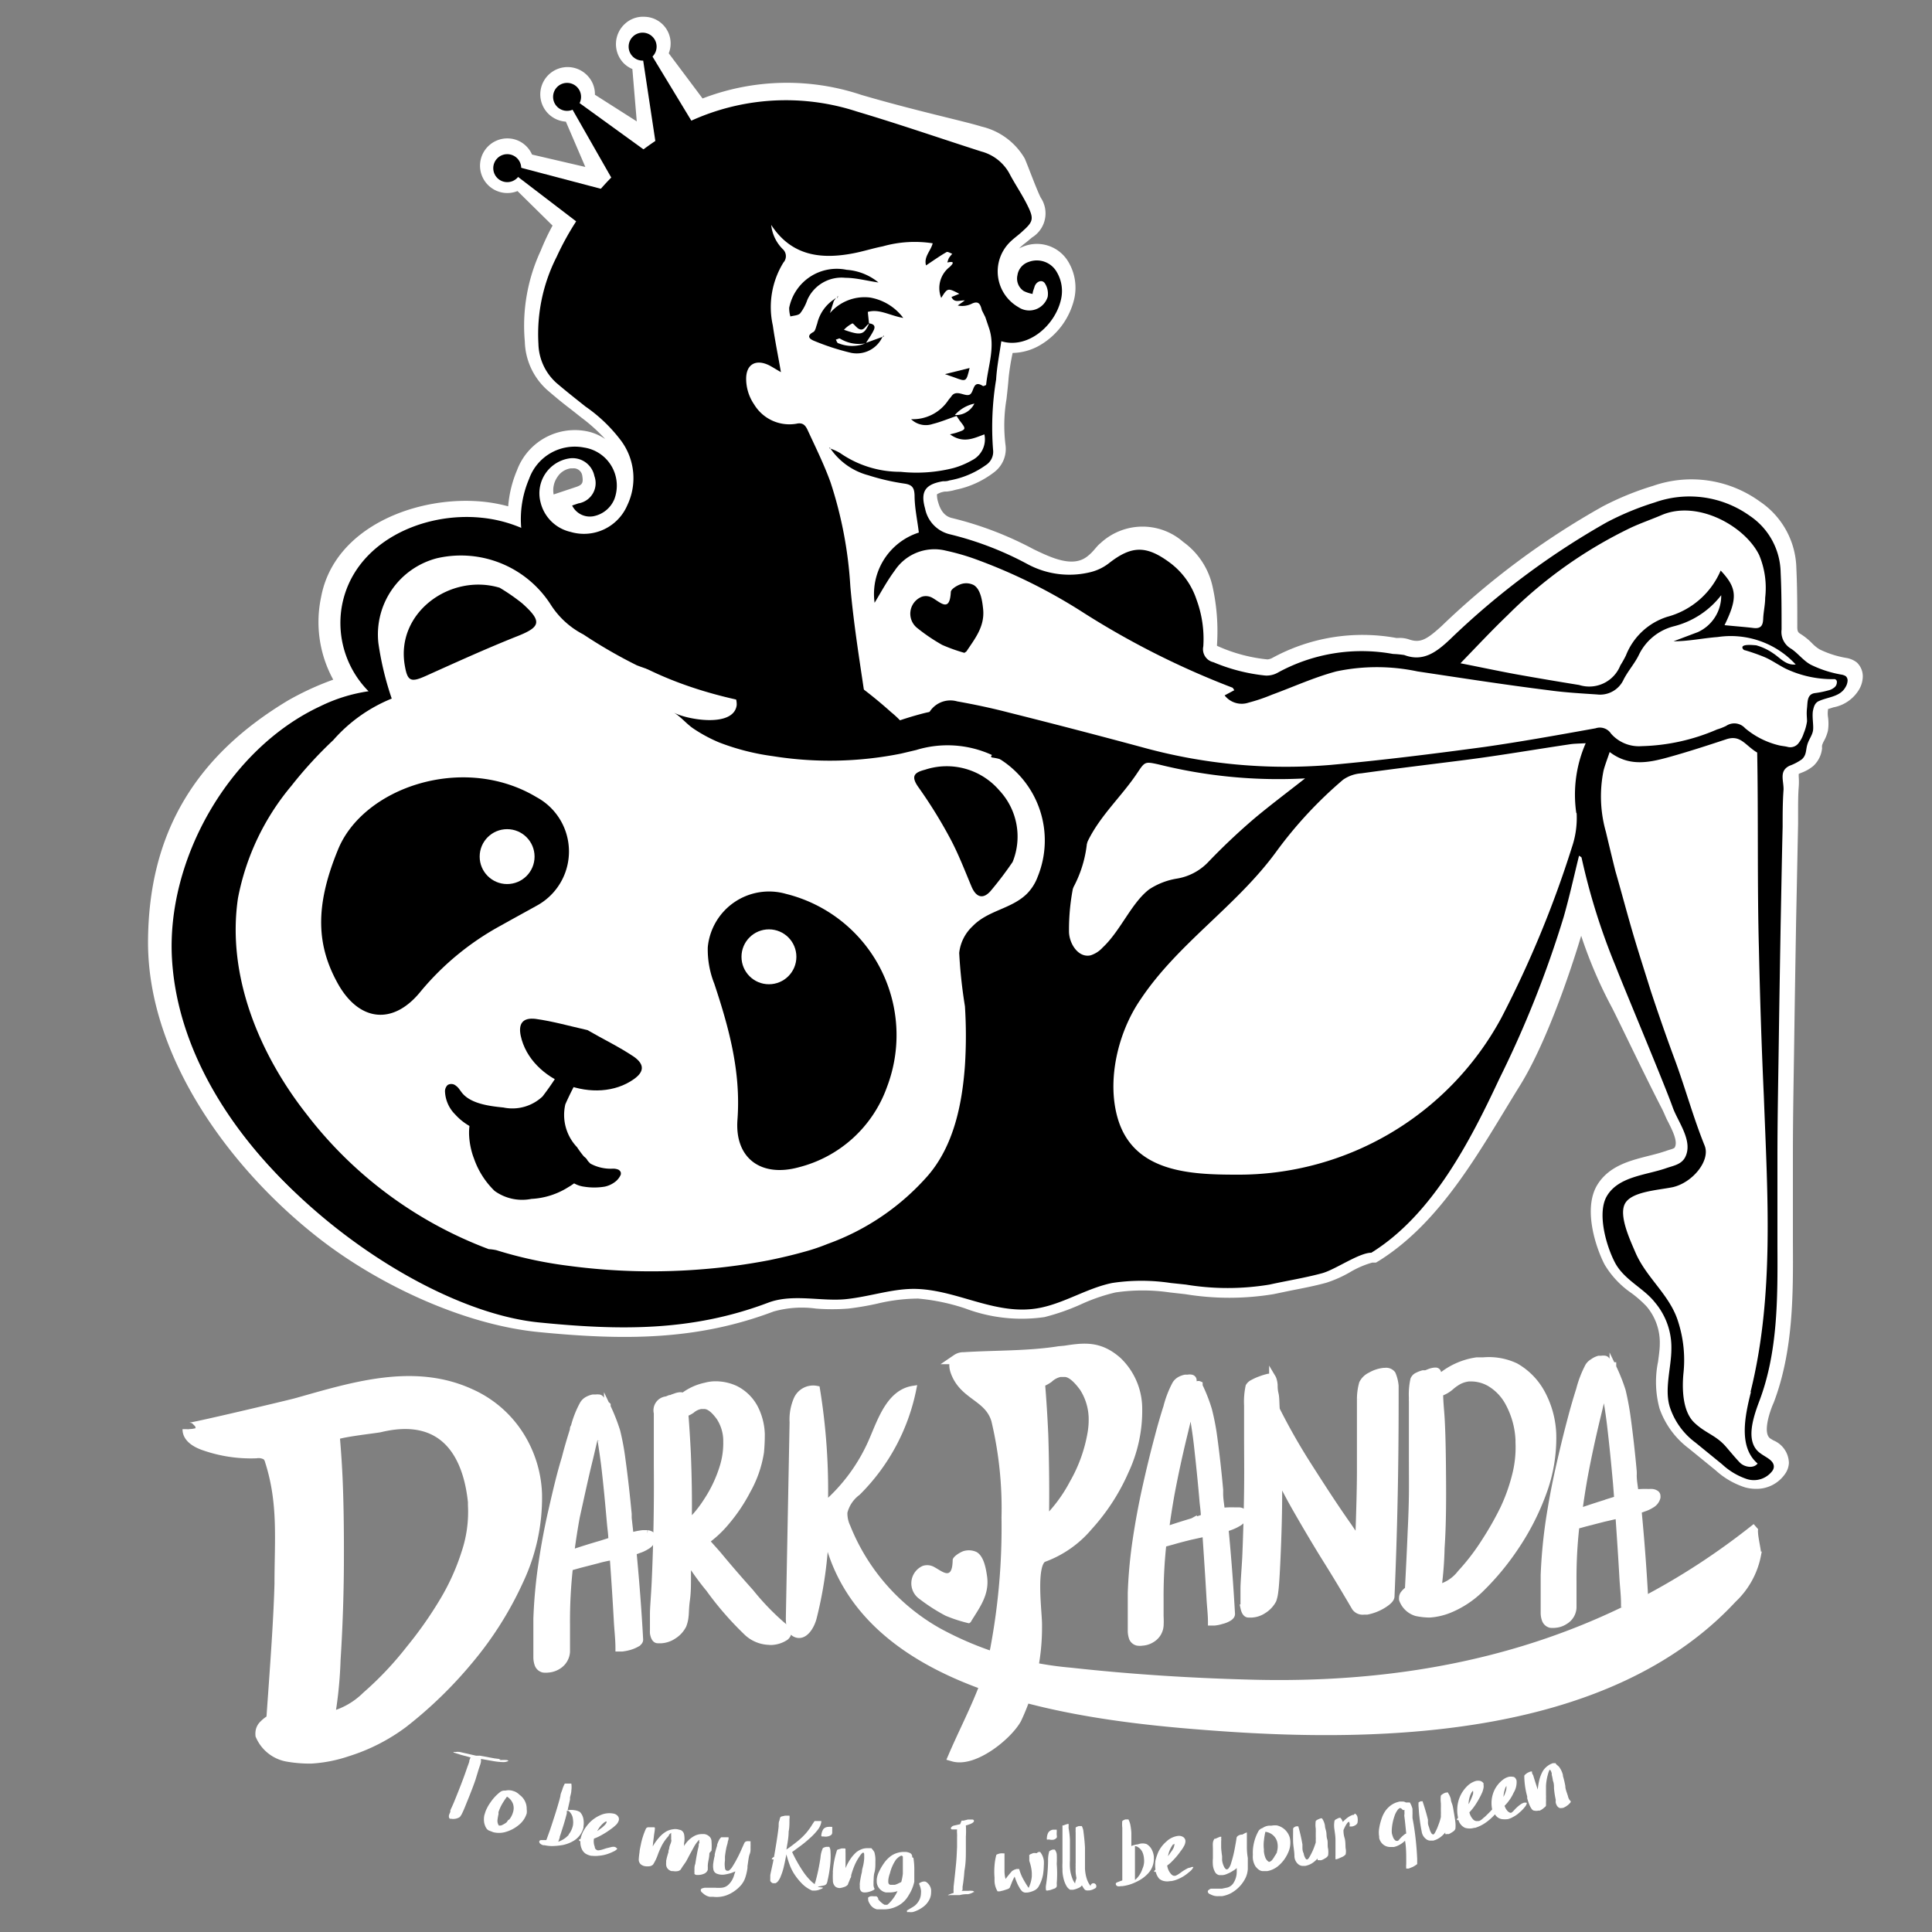 <svg xmlns="http://www.w3.org/2000/svg" viewBox="0 0 145 145"><rect x="0" y="0" width="145" height="145" fill="#808080" stroke="none"/><defs><style>.cls-1{fill:none;}.cls-2,.cls-3,.cls-4,.cls-5{fill:#fff;}.cls-3,.cls-4,.cls-5{stroke:#fff;stroke-miterlimit:10;}.cls-3{stroke-width:0.5px;}.cls-5{stroke-width:0.75px;}</style></defs><g id="圖層_2" data-name="圖層 2"><g id="圖層_3" data-name="圖層 3"><rect class="cls-1" width="145" height="145"/><path class="cls-2" d="M139.36,49.72a1.74,1.74,0,0,0-.79-.34,7.36,7.36,0,0,1-2-.64,2.86,2.86,0,0,1-.57-.46,4.69,4.69,0,0,0-.88-.71c-.14-.09-.24-.15-.23-.57,0-1.37,0-2.84-.07-4.36a6.2,6.2,0,0,0-2.74-5,8.75,8.75,0,0,0-8-1.18A21.77,21.77,0,0,0,120.3,38a59,59,0,0,0-12.12,9c-1.1,1-1.58,1.27-2.4,1a2.17,2.17,0,0,0-.82-.12h-.17a14.12,14.12,0,0,0-9.32,1.51,1,1,0,0,1-.34.1,12,12,0,0,1-3.61-.94l-.18-.08a.49.49,0,0,1,0-.11A15.53,15.53,0,0,0,91,44a5.61,5.61,0,0,0-2.2-3.33,4.63,4.63,0,0,0-6.21.1c-.33.26-.5.62-1,1-1.07.83-2.61.13-4-.54a26,26,0,0,0-6.06-2.33c-.39-.08-.86-.29-1.12-1.21a1.91,1.91,0,0,1-.09-.59,1.47,1.47,0,0,1,.63-.21h.12a3.69,3.69,0,0,0,.46-.08l.23-.06a7,7,0,0,0,2.84-1.3,2.19,2.19,0,0,0,.86-2.09,11.89,11.89,0,0,1,.08-3.41c.06-.54.12-1.07.16-1.6A17.26,17.26,0,0,1,76,26.49a4.23,4.23,0,0,0,2.1-.61,5.49,5.49,0,0,0,2.53-3.48,3.79,3.79,0,0,0-.42-2.7,2.74,2.74,0,0,0-3.35-1.22,2.7,2.7,0,0,0-.38.17,4.36,4.36,0,0,1,.51-.44l.47-.39a2.12,2.12,0,0,0,.64-3c-.34-.7-.88-2.19-1.19-2.92a5.09,5.09,0,0,0-3.24-2.4c-1.35-.42-4.85-1.16-9-2.37a17.63,17.63,0,0,0-11.94.26L50.19,4a2,2,0,0,0-1.8-2.74,2,2,0,0,0-1.48.52,2.06,2.06,0,0,0-.16,2.9,2,2,0,0,0,.71.5l.33,3.93-3.14-2a2,2,0,0,0-.52-1.39,2.05,2.05,0,1,0-1.66,3.41l1.46,3.4-4-.93a2,2,0,0,0-.34-.53,2,2,0,0,0-1.41-.68,2.05,2.05,0,1,0,.66,3.95l2.63,2.59a18.12,18.12,0,0,0-.89,1.89,13.35,13.35,0,0,0-1.19,6.83,5.05,5.05,0,0,0,1.68,3.62c.58.5,1.18,1,1.78,1.45l.77.61a12.91,12.91,0,0,1,1.8,1.62A3.73,3.73,0,0,0,44,32.36a4.63,4.63,0,0,0-5.2,2.94A8.68,8.68,0,0,0,38.14,38a11.81,11.81,0,0,0-1.81-.34c-4.92-.52-11.24,1.83-12.23,7.15a9,9,0,0,0,.91,6.2,21.39,21.39,0,0,0-3.39,1.56c-6.9,4.14-10.49,9.91-10.51,18.16,0,8.64,6.22,17.12,13,22.34,4.39,3.38,10.68,6.34,16.28,6.9,6.46.64,11.93.63,17.67-1.54a7.82,7.82,0,0,1,3.17-.22,15.41,15.41,0,0,0,2.45,0,21.63,21.63,0,0,0,2.16-.37,13.47,13.47,0,0,1,3.06-.38,15.43,15.43,0,0,1,3.54.74,12,12,0,0,0,5.95.65,16.55,16.55,0,0,0,2.83-1A13.68,13.68,0,0,1,83.72,97a14,14,0,0,1,4.08,0l1.16.13a20.39,20.39,0,0,0,6.61,0l1.35-.28c.87-.17,1.76-.34,2.63-.58a9.14,9.14,0,0,0,1.77-.79,6.94,6.94,0,0,1,1.67-.72h.28l.25-.15c4.77-3,7.65-8.46,10.55-13.13,2.49-4,4.6-11.25,4.6-11.25A33.85,33.85,0,0,0,121,75.66c.6,1.18,2.51,5.19,3.72,7.53.17.32.3.69.47,1,.35.69.74,1.48.51,1.91,0,.08-.28.16-.52.23l-.33.11c-.36.12-.76.22-1.16.32-1.37.35-2.92.74-3.8,2.15-1.1,1.78-.13,4.71.54,6a6.82,6.82,0,0,0,2,2.13,8.42,8.42,0,0,1,1.14,1,4.19,4.19,0,0,1,1,2.84c0,.4-.07.85-.13,1.32a7.6,7.6,0,0,0,.11,3.51,6.4,6.4,0,0,0,2.2,3l2,1.63a6,6,0,0,0,2.22,1.29,3.07,3.07,0,0,0,.79.11,2.6,2.6,0,0,0,2.24-1.16,1.54,1.54,0,0,0,.26-.78,1.88,1.88,0,0,0-1.17-1.7l-.23-.14c-.6-.42,0-2.13.26-2.69,1.49-3.91,1.46-8.23,1.44-12q0-3.32,0-6.63c0-2.87.06-5.73.1-8.6s.09-5.89.14-8.84l.15-7.38,0-.91c0-.63,0-1.26.05-1.89a5.07,5.07,0,0,0,0-.68,2.28,2.28,0,0,1,0-.26l.19-.08a3,3,0,0,0,.91-.52,2.09,2.09,0,0,0,.65-1.32,1,1,0,0,1,0-.22,1.69,1.69,0,0,1,.13-.31,3.1,3.1,0,0,0,.31-.79,3.54,3.54,0,0,0,0-1.06,1.9,1.9,0,0,1,0-.47.37.37,0,0,0,0-.09l.4-.13a2.85,2.85,0,0,0,1.95-1.36,2,2,0,0,0,.25-.75A1.44,1.44,0,0,0,139.36,49.72ZM43.14,36.58l-1.59.53a1.75,1.75,0,0,1,.29-1.32,1.43,1.43,0,0,1,1-.64H43a.65.65,0,0,1,.7.55C43.79,36.27,43.71,36.4,43.14,36.58Z"/><path d="M67.62,56.56l1.14-.27a8,8,0,0,1,6.18.62,7.21,7.21,0,0,1,2.94,8.89,3.57,3.57,0,0,1-.83,1.3c-1.17,1.13-2.91,1.22-4.06,2.42a3.21,3.21,0,0,0-1,2,37,37,0,0,0,.43,4,34.77,34.77,0,0,1,0,4.45c-.21,2.91-.84,6-2.76,8.24a18.2,18.2,0,0,1-7.55,5.15,15,15,0,0,1-1.79.6c-.85.24-1.72.44-2.59.62a45.41,45.41,0,0,1-4.9.67A46.88,46.88,0,0,1,42.66,95a31.13,31.13,0,0,1-5.4-1.17,3.87,3.87,0,0,0-3.41.91c-.79.77-.48,1.53.49,1.84a42.17,42.17,0,0,0,11.87,1.71,54.36,54.36,0,0,0,11.94-1,31.45,31.45,0,0,0,10.58-4,17.8,17.8,0,0,0,7.15-7.66,23.21,23.21,0,0,0,1.45-9.81,35.38,35.38,0,0,0-.44-4.36,1.52,1.52,0,0,1,.16-1.13,10.78,10.78,0,0,1,1-.74A8.2,8.2,0,0,0,79,68.7a9,9,0,0,0,2.46-8.08,9.63,9.63,0,0,0-6.16-6.87,11,11,0,0,0-5.89-.24,24.68,24.68,0,0,0-2.67.84,2.42,2.42,0,0,1,1.07,0,7.34,7.34,0,0,0-.93-.9,33.47,33.47,0,0,0-9.5-6,31.53,31.53,0,0,0-11.77-2.36l-1.38,0a.54.54,0,0,1,.28.08c-.35-.28,0,.14-.14-.08-.36-.58-.57-1.27-1-1.87a9.6,9.6,0,0,0-3.45-3.22,10.15,10.15,0,0,0-3.75-1.14c-4.43-.47-9.63,1.83-10.51,6.62a7.28,7.28,0,0,0,2,6.4A12.16,12.16,0,0,0,24.05,53C17.21,56.18,12.46,64.49,12.91,72s5.31,14.33,11,19a33.93,33.93,0,0,0,5.91,3.86,33.06,33.06,0,0,0,4.49,1.84,3.84,3.84,0,0,0,3.41-.92c.8-.77.48-1.51-.49-1.83A30.89,30.89,0,0,1,23,83.61c-3.53-4.49-6-10.39-5.14-16.2a18.5,18.5,0,0,1,4-8.42,31,31,0,0,1,3.15-3.44,11.66,11.66,0,0,1,4.39-3.12,22.91,22.91,0,0,1-1-4.15,5.91,5.91,0,0,1,4.38-6.38,8,8,0,0,1,8.56,3.49,6.36,6.36,0,0,0,2.45,2.23,37,37,0,0,0,4,2.31c2.24.87,2.78.43,5.13,1a5,5,0,0,1,1.6.57,1.58,1.58,0,0,1,.77,1.43c-.24,1.72-3.8,1.07-4.74.54.55.31,1,.9,1.55,1.25a11.15,11.15,0,0,0,1.87,1A17.68,17.68,0,0,0,58,56.75,27.1,27.1,0,0,0,67.62,56.56Z"/><path d="M25.35,63.81c-1.75,4.27-1.57,7.17,0,10s4.13,3.2,6.23.59a20.58,20.58,0,0,1,6-4.93c.89-.5,1.81-1,2.69-1.49a4.63,4.63,0,0,0,0-8.15C34.76,56.52,27.21,59.12,25.35,63.81Z"/><path d="M66.57,81.58A10.92,10.92,0,0,0,59,67.09a4.62,4.62,0,0,0-5.88,4,6.94,6.94,0,0,0,.49,2.74c1.1,3.31,2,6.6,1.74,10.18-.23,2.92,1.77,4.38,4.62,3.59A9.51,9.51,0,0,0,66.57,81.58Z"/><path d="M44.09,77.31c-1.3-.29-2.58-.66-3.89-.84-1-.12-1.3.39-1.12,1.26.73,3.44,5.64,5.31,8.51,3.25.74-.53.81-1.08,0-1.66C46.48,78.57,45.28,78,44.09,77.31Z"/><circle class="cls-2" cx="38.06" cy="64.29" r="2.06"/><circle class="cls-2" cx="57.71" cy="71.81" r="2.06"/><path d="M76,64.69a5.07,5.07,0,0,0-1-5.37,5.2,5.2,0,0,0-5.58-1.55c-.77.2-1.08.46-.52,1.27a35.6,35.6,0,0,1,2.37,3.81c.64,1.18,1.12,2.44,1.64,3.68.33.79.84,1,1.42.36A26.37,26.37,0,0,0,76,64.69Z"/><path d="M37.5,44.11C33.79,43,29.65,46,30.39,50c.2,1.14.46,1.23,1.59.72,2.22-1,4.42-2,6.69-2.91,1.92-.74,2.07-1.14.52-2.53A15,15,0,0,0,37.5,44.11Z"/><path d="M42.86,78.86a20.93,20.93,0,0,1-2.14,3.43,3.3,3.3,0,0,1-2.94.83c-1-.1-2.46-.27-3.12-1.12l-.23-.31a1,1,0,0,0-.21-.2.53.53,0,0,0-.62-.06.65.65,0,0,0-.2.53,2.59,2.59,0,0,0,.76,1.68,4.36,4.36,0,0,0,4.51,1.25,9.57,9.57,0,0,0,1.9-.69c.17-.07.66-.23.76-.39,0,0,1.31-2.31,2.6-4.61A7,7,0,0,1,42.86,78.86Z"/><path d="M46.4,87.78a1.05,1.05,0,0,0-.4-.07,3.19,3.19,0,0,1-1.69-.38,7.61,7.61,0,0,1-1-1.23,3.51,3.51,0,0,1-.88-3.22,22.09,22.09,0,0,1,2-3.59A7.39,7.39,0,0,1,43.29,79c-1.28,2.08-2.48,4-2.48,4-.31.5.14,2.1.27,2.61.32,1.34,1.21,3.24,2.74,3.45a4.81,4.81,0,0,0,1.56,0,1.92,1.92,0,0,0,.73-.32,1.36,1.36,0,0,0,.48-.58.47.47,0,0,0,0-.17A.37.37,0,0,0,46.4,87.78Z"/><path d="M43.74,86.78c.47.17.53.75.2,1.2a4.46,4.46,0,0,1-1.29,1.12,5.73,5.73,0,0,1-2.77.88,3.53,3.53,0,0,1-2.76-.6,6.22,6.22,0,0,1-1.55-2.44c-.43-1.08-.75-3.39.66-3.83s.54,1.53.63,2.24c.16,1.13.42,2.2,1.5,2.67a3.45,3.45,0,0,0,3.47-.49C42.34,87.17,43.07,86.54,43.74,86.78Z"/><path d="M89,96.41a19.18,19.18,0,0,0,6.28,0c1.31-.29,2.65-.5,3.94-.85,1-.27,2.77-1.54,3.7-1.54,4.57-2.83,7.41-8.36,9.61-13.06a79.23,79.23,0,0,0,4.83-12.15c.43-1.51.77-3.05,1.15-4.59.09.07.18.1.19.15a48.54,48.54,0,0,0,2.57,8.18c.46,1.22,3.68,8.88,4.27,10.56.39,1.09,1.56,2.54.93,3.75-.29.54-.86.62-1.41.81-1.51.53-3.55.61-4.44,2.06-.77,1.24-.11,3.68.57,5s2.17,1.94,3,3a5.22,5.22,0,0,1,1.25,3.51c0,1.41-.57,3.1-.08,4.47a5.41,5.41,0,0,0,1.89,2.56l2,1.63a5.1,5.1,0,0,0,1.84,1.1,1.73,1.73,0,0,0,1.93-.61.58.58,0,0,0,.11-.31c0-.48-.58-.69-1-1-1.15-.8-.6-2.56-.11-3.87,1.41-3.68,1.4-7.73,1.38-11.67q0-3.33,0-6.66c0-2.86.06-5.73.1-8.6s.09-5.89.14-8.84c.05-2.46.09-4.92.15-7.38,0-.94,0-1.88.07-2.82,0-.71-.34-1.38.45-1.77a3.83,3.83,0,0,0,.92-.48c.35-.32.29-.65.4-1.06s.35-.68.43-1.05-.07-1,0-1.51c.07-.34.15-.64.49-.77l.12-.05c.7-.26,1.48-.31,1.85-1a1,1,0,0,0,.14-.41.44.44,0,0,0-.13-.39.87.87,0,0,0-.33-.12,8.45,8.45,0,0,1-2.25-.72c-.56-.27-1-.88-1.52-1.22a1.45,1.45,0,0,1-.72-1.44c0-1.43,0-2.86-.07-4.29a5.23,5.23,0,0,0-2.32-4.25,7.78,7.78,0,0,0-7.13-1,21.24,21.24,0,0,0-3.62,1.5A58.16,58.16,0,0,0,108.81,48c-1,.94-2,1.7-3.42,1.16a7.66,7.66,0,0,0-.85-.08,13.08,13.08,0,0,0-8.67,1.42,1.71,1.71,0,0,1-.91.2,13.55,13.55,0,0,1-3.89-1,1,1,0,0,1-.76-1.19A8.52,8.52,0,0,0,89.8,45a5.67,5.67,0,0,0-2-2.77c-1.74-1.29-2.84-1.3-4.52,0a3.7,3.7,0,0,1-1.52.73,6.61,6.61,0,0,1-4.64-.62,24.41,24.41,0,0,0-5.83-2.24,2.47,2.47,0,0,1-1.86-1.93c-.36-1.27,0-1.82,1.33-2.05.16,0,.33,0,.48-.06A6.7,6.7,0,0,0,74,34.9a1.19,1.19,0,0,0,.53-1.16,22,22,0,0,1,.23-5.25c.06-1,.25-1.91.39-2.88,2,.61,4.07-1.2,4.49-3.18a2.79,2.79,0,0,0-.32-2,1.72,1.72,0,0,0-2.12-.77,1.24,1.24,0,0,0-.84,1,1.12,1.12,0,0,0,.47,1.18,2.4,2.4,0,0,0,.67.22c0-.17.09-.35.14-.53.12-.41.58-.59.79-.25a1.43,1.43,0,0,1,.2,1,1.45,1.45,0,0,1-2.2.77,3.09,3.09,0,0,1-.67-4.84c.31-.32.69-.57,1-.87.76-.68.84-.91.41-1.81s-1-1.71-1.44-2.56a3.4,3.4,0,0,0-2.08-1.6c-3.12-1-6.21-2.07-9.34-3a17.17,17.17,0,0,0-14.41,1.75,21.05,21.05,0,0,0-8.12,9.15,12.79,12.79,0,0,0-1.37,6.53,4.07,4.07,0,0,0,1.34,2.93c.71.61,1.45,1.19,2.19,1.78a11.51,11.51,0,0,1,2.72,2.63,4.72,4.72,0,0,1,.42,4.78,3.54,3.54,0,0,1-4.26,2,3,3,0,0,1-2.25-2.22,2.65,2.65,0,0,1,2.12-3.29,1.67,1.67,0,0,1,1.92,1.32,1.54,1.54,0,0,1-1.2,2.05l-.47.16a1.48,1.48,0,0,0,1.62.8,2.14,2.14,0,0,0,1.55-1.28,2.89,2.89,0,0,0-2.27-3.87,3.64,3.64,0,0,0-4.13,2.35,7.69,7.69,0,0,0,.6,7.18,13.65,13.65,0,0,0,2,2.6c4,4.07,9,6.08,14.4,7.08,1.92.35,3.87.52,5.82.68a1,1,0,0,1,1.49.25,7.65,7.65,0,0,0,1.45,1.67c-.18-.84-.34-1.68-.47-2.52-.43-2.95-.92-5.9-1.18-8.86a30.75,30.75,0,0,0-1.48-7.8c-.48-1.34-1.12-2.63-1.72-3.93-.14-.3-.32-.61-.84-.49a3.09,3.09,0,0,1-3.17-1.43A3.43,3.43,0,0,1,56,28.43c0-1.12.76-1.5,1.75-1,.26.14.51.3.86.5-.22-1.27-.45-2.39-.61-3.51a6.36,6.36,0,0,1,.8-4.72.71.71,0,0,0-.05-1,3,3,0,0,1-.87-1.82c1.52,2.33,3.74,2.61,6.22,2.12.72-.14,1.43-.37,2.15-.51A8.82,8.82,0,0,1,70,18.26c-.15.59-.68,1-.5,1.66.53-.35,1-.69,1.54-1,.09-.05.29.08.43.13a2.42,2.42,0,0,0-.25.31,2,2,0,0,0-.12.34c.48-.1.53,0,.17.34a2,2,0,0,0-.63,2.32c.48-.76.48-.76,1.36-.31l-.59.24c.22.48.62.23,1,.26l-.53.38a1.64,1.64,0,0,0,1-.11c.56-.29.7,0,.81.46l0,0,.26.52,0,0,.26.77v0c.52,1.46-.06,2.88-.2,4.32,0,0-.2.11-.24.08-.79-.51-.64.48-1,.65s-1-.43-1.37.13c-.07.1-.16.19-.23.29a3.19,3.19,0,0,1-2.79,1.42,1.59,1.59,0,0,0,1.62.36c.61-.15,1.19-.4,1.79-.6.09.12.17.26.26.38.47.6.47.63-.23.86-.13.05-.26.07-.52.14,1,.71,1.78.29,2.58,0a1.76,1.76,0,0,1-.94,1.95,6.15,6.15,0,0,1-1.35.57,11.28,11.28,0,0,1-4,.29A7.9,7.9,0,0,1,63.05,34a4,4,0,0,0-.72-.33,5,5,0,0,0,2.84,2,16.77,16.77,0,0,0,2.74.63c.57.09.71.33.73.88,0,.92.21,1.85.32,2.79a4.84,4.84,0,0,0-3.32,5.27c.44-.72.92-1.62,1.52-2.43A3.57,3.57,0,0,1,71,41.33a17.62,17.62,0,0,1,2,.56A40.7,40.7,0,0,1,81.34,46,62.26,62.26,0,0,0,92.47,51.6c.06,0,.09.1.17.2l-.73.39a1.62,1.62,0,0,0,1.81.54,13.19,13.19,0,0,0,1.74-.59c1.61-.59,3.18-1.31,4.83-1.75a14.7,14.7,0,0,1,6.09,0c3.27.49,6.54,1,9.82,1.41,1.21.17,2.44.24,3.66.32a1.94,1.94,0,0,0,2-1.13c.34-.66.85-1.22,1.16-1.88a4,4,0,0,1,2.58-2.1,6.49,6.49,0,0,0,3.58-2.34,3,3,0,0,1-1.75,2.77l-1.83.69c1.15,0,2.23-.24,3.32-.32a6.63,6.63,0,0,1,5.85,2.06c-.73.08-1.16-.49-1.68-.83a4.24,4.24,0,0,0-1.29-.61c-.13,0-1.23-.15-1,.26a.26.26,0,0,0,.19.12,14.65,14.65,0,0,1,1.45.51c.55.24,1,.57,1.57.86a8.14,8.14,0,0,0,3.62.79.2.2,0,0,1,.23.21.5.5,0,0,1-.21.43,1.09,1.09,0,0,1-.45.21,6.81,6.81,0,0,1-1,.2c-.59.09-.53.67-.58,1.12s0,.68,0,1a3.66,3.66,0,0,1-.25.9,2.34,2.34,0,0,1-.43.79.78.78,0,0,1-.76.23c-.23-.06-.47-.07-.7-.13a6.18,6.18,0,0,1-2.51-1.28,1.09,1.09,0,0,0-1.42-.17,4.48,4.48,0,0,1-.69.27A15.11,15.11,0,0,1,123.21,56a2.78,2.78,0,0,1-2.3-.94,1,1,0,0,0-1.16-.4c-2.78.5-5.55,1-8.34,1.4-3.85.52-7.7,1-11.56,1.35a40.44,40.44,0,0,1-14.1-1.32q-5-1.35-10.07-2.62c-1.27-.33-2.55-.6-3.84-.83a1.85,1.85,0,0,0-2.36,1.7,3.94,3.94,0,0,0,0,1.49l.36,0H70c.06-.38.13-.75.2-1.12a1.15,1.15,0,0,1,1.24-1,13,13,0,0,1,4.54,1,19.53,19.53,0,0,0-1.61,2.07l.07.07a5.28,5.28,0,0,1,2.88,1.37C79.17,60,79.1,63,78.55,65.34A12.63,12.63,0,0,1,75,71.91L75,72a24.74,24.74,0,0,1-.59,9.57c-.75,2.86-1.58,5.84-3.62,8-3.81,4-10.3,4-15,6.3-9.19,4.48-20.45.75-29.07-5.12-2.42-1.65-4.85-3.14-6.22-5.78-2-3.89-3.45-8.85-5.85-12.3-.22,2.13-1.07-2.09-1.11.06C13.17,85,29.92,98.2,40.44,99.25c6,.6,11.45.7,17.21-1.48,1.85-.7,4-.07,5.87-.27s3.59-.84,5.37-.76c3.15.14,6,2.08,9.24,1.4,1.85-.39,3.49-1.47,5.34-1.85a14.68,14.68,0,0,1,4.39,0ZM71.66,31.15a2.74,2.74,0,0,1,1.47-.86A1.55,1.55,0,0,1,71.66,31.15Zm60.82,13.71c0,.53-.13,1.06-.15,1.59s-.2.75-.75.68-1.37-.13-2.15-.21c1-2.05.94-2.79-.29-4.1a6.06,6.06,0,0,1-4,3.47,4.93,4.93,0,0,0-3.11,2.9,7.94,7.94,0,0,1-.42.75,2.51,2.51,0,0,1-3.09,1.47c-1.61-.26-3.21-.53-4.82-.82-1.35-.25-2.7-.54-4.09-.81,1.22-1.26,2.36-2.48,3.56-3.63a33.66,33.66,0,0,1,9.26-6.56c.74-.34,1.52-.61,2.27-.93,2.69-1.16,6.26.81,7.33,3A6.38,6.38,0,0,1,132.48,44.86ZM88.33,65.94a5.34,5.34,0,0,0-2.07.8c-1.33,1-2.16,3.12-3.5,4.37a2.08,2.08,0,0,1-.91.59c-.93.21-1.64-.91-1.62-1.85a16.31,16.31,0,0,1,1.43-6.76c.94-1.91,2.53-3.33,3.69-5.07.58-.87.58-.87,1.6-.65a37.19,37.19,0,0,0,11,1.05c-1.39,1.09-2.6,2-3.74,2.95a47.39,47.39,0,0,0-3.57,3.37A4.18,4.18,0,0,1,88.33,65.94Zm30-4.9a6.78,6.78,0,0,1-.35,2.53,79.85,79.85,0,0,1-5.29,12.8A22.41,22.41,0,0,1,92.79,88.16c-3.49,0-7.67-.19-8.88-4.15-.88-2.9,0-6.55,1.69-9,2.8-4.21,7.21-7,10.2-11.11a31.38,31.38,0,0,1,5-5.38,2.71,2.71,0,0,1,1.37-.48c2.58-.36,5.18-.67,7.77-1s5.25-.79,7.88-1.18c.32-.05.64-.05,1.19-.08A9.63,9.63,0,0,0,118.3,61Zm13.08,43.43c-.46,1.84-.94,4.13.5,5.37-.3.4-1,.27-1.33-.07s-.73-.83-1.06-1.21c-.75-.86-1.55-1-2.38-1.81s-.92-2.42-.79-3.72a9.39,9.39,0,0,0-.4-3.83c-.61-2-2.37-3.27-3.2-5.18-.4-.94-1.28-2.79-.79-3.69s2.44-1,3.58-1.23c1.5-.34,2.84-2,2.4-3.11-.85-2.1-1.44-4.28-2.22-6.4-.64-1.72-1.24-3.45-1.82-5.2-.38-1.22-.77-2.43-1.14-3.65-.54-1.78-1-3.56-1.52-5.36h0c-.25-1-.49-2-.71-2.93a9.74,9.74,0,0,1-.18-4.62c.11-.42.27-.83.46-1.39,1.43,1.09,2.88.81,4.31.42s3-.9,4.45-1.38c1.08-.35,1.4.46,2.31,1,.09,4.75,0,10,.13,14.72.08,3.7.2,7.39.37,11.09C132.66,89.74,133.17,97.27,131.38,104.47Z"/><path d="M66.24,25.26l.09,0s0-.05,0-.08l-.12.11L65,25.73c.19-.31.41-.61.57-.94s0-.48-.35-.52l-.09-.86c.87-.25,1.65.28,2.66.45a3.94,3.94,0,0,0-2.5-1.53,3.42,3.42,0,0,0-3,1.17l.29-.91.16-.23-.22.16a3,3,0,0,0-1.19,1.78c-.09.22-.13.54-.29.62-.63.34-.15.58.08.67a18,18,0,0,0,2.75.89A2.12,2.12,0,0,0,66.24,25.26Zm-2.29-1c.09,0,.27.26.44.38.44.3.56-.21.83-.34-.38.84-.61.9-1.88.45A2.29,2.29,0,0,1,64,24.26Zm-1.22,1.22c.1,0,.25-.11.31-.07a2.73,2.73,0,0,0,1.91.36,2.67,2.67,0,0,1-2,0C62.83,25.77,62.79,25.59,62.73,25.48Z"/><path d="M63.45,20.85c.79,0,1.58.22,2.48.35a4.23,4.23,0,0,0-2.39-.95,3.64,3.64,0,0,0-4.31,2.85,2.17,2.17,0,0,0,.09.65c.26-.07.59-.07.74-.24a3.58,3.58,0,0,0,.53-1A2.81,2.81,0,0,1,63.45,20.85Z"/><path d="M72.77,27.62l-1.85.46.72.25C72.52,28.66,72.52,28.66,72.77,27.62Z"/><path d="M62.83,22.29h0l0,.06.06,0Z"/><path d="M62.9,22.2l-.07.09.05,0S62.89,22.22,62.9,22.2Z"/><path d="M71.39,22.31h0l-.09,0Z"/><path d="M62.31,33.61l-.08,0,.07.07Z"/><path d="M68.1,31.35l.09.06h0Z"/><polygon points="35.79 84.47 41.55 83.9 43.3 88.17 38.36 89.35 35.79 84.47"/><path d="M72.39,49a12.5,12.5,0,0,1-1.68-.6,13.64,13.64,0,0,1-1.85-1.25,1.37,1.37,0,0,1,.34-2.37,1,1,0,0,1,.78.09c.64.37,1.3,1.09,1.38-.43,0-.23.48-.51.79-.61a1.25,1.25,0,0,1,.93.08c.5.3.64,1.12.71,1.85.11,1.28-.62,2.17-1.25,3.12C72.48,48.94,72.36,49,72.39,49Z"/><polygon points="53.27 11.34 47.98 2.61 49.4 12.01 42.12 6.74 42.9 7.6 42.13 6.76 46.58 14.56 37.39 12.14 45.5 18.34 50.42 15.94 50.39 15.9 53.27 11.34"/><circle cx="38.07" cy="12.62" r="1.05"/><circle cx="48.23" cy="3.5" r="1.05"/><circle cx="42.56" cy="7.27" r="1.05"/><path class="cls-3" d="M48.25,115.09l.13,0h.21a.68.68,0,0,1,.28.1.24.24,0,0,1,.1.2.38.38,0,0,1,0,.1.91.91,0,0,1-.45.56,2.58,2.58,0,0,1-.61.28,3,3,0,0,1-.39.13c.21,2.2.38,4.39.5,6.6,0,.11-.08.21-.23.3a2.53,2.53,0,0,1-.55.23,3.55,3.55,0,0,1-.55.11h-.07c-.11,0-.17,0-.18,0,0-.62-.07-1.24-.11-1.85-.09-1.66-.2-3.33-.32-5l-.15,0c-.35.07-.7.14-1,.23l-1.36.35-.75.21a36.21,36.21,0,0,0-.22,4.3l0,.85,0,.45q0,.36,0,.72a1.34,1.34,0,0,1-.64,1.07,1.59,1.59,0,0,1-.75.25,1.47,1.47,0,0,1-.36,0,.58.58,0,0,1-.4-.34,1.56,1.56,0,0,1-.1-.53v-.07c0-.91,0-1.87,0-2.87a37.59,37.59,0,0,1,.38-4.11c.2-1.36.45-2.7.75-4s.6-2.63,1-3.93c.18-.71.39-1.41.61-2.11,0-.07,0-.16.07-.24a7.35,7.35,0,0,1,.66-1.68.87.87,0,0,1,.33-.33,1.45,1.45,0,0,1,.42-.16l.21,0a1.09,1.09,0,0,1,.26,0,.19.19,0,0,1,.15.17v.1c0,.1,0,.22,0,.33a1.21,1.21,0,0,1,.32-.09h0a.17.17,0,0,1,.14.05l0,.12a13.92,13.92,0,0,1,.72,1.83,18.49,18.49,0,0,1,.39,2.1c.19,1.37.34,2.74.47,4.11,0,.1,0,.2,0,.3l.15,1.36A5,5,0,0,1,48.25,115.09Zm-3.16.79.6-.19.22-.08c0-.4-.06-.8-.1-1.2-.13-1.48-.27-3-.44-4.43-.08-.63-.17-1.25-.27-1.88a1.87,1.87,0,0,1,0-.25l-.05-.27q-.06-.45-.15-.9a.25.25,0,0,1,0,.07c0,.14-.07.28-.1.41-.18.75-.35,1.5-.53,2.26-.36,1.45-.67,2.92-1,4.4-.17.92-.31,1.84-.43,2.77.69-.24,1.4-.46,2.11-.67Z"/><path class="cls-3" d="M58.74,122c.27.21.4.39.41.54a.55.55,0,0,1-.2.33,2.06,2.06,0,0,1-.93.33,1.25,1.25,0,0,1-.32,0,2.53,2.53,0,0,1-1.71-.76,23.85,23.85,0,0,1-2.75-3.17.39.39,0,0,0-.08-.1A20.47,20.47,0,0,1,51.61,117c0,.31,0,.75,0,1.34s0,1.17-.08,1.74-.07,1-.1,1.22a2.5,2.5,0,0,1-.16.68,2,2,0,0,1-.73.79,1.87,1.87,0,0,1-.9.31h-.27c-.17,0-.28-.17-.34-.5a2.11,2.11,0,0,1,0-.26c0-.09,0-.21,0-.37s0-.44,0-.86.08-1.28.13-2.34q.2-4.38.16-8.74c0-.93,0-1.69,0-2.29,0-.77,0-1.33,0-1.67a.8.8,0,0,1,.71-1l.25-.1.08,0a1.68,1.68,0,0,1,.31-.12,1.21,1.21,0,0,1,.35-.09h.07a.19.19,0,0,1,.16.07l0,0h0a4.14,4.14,0,0,1,1.7-.79,2.84,2.84,0,0,1,.64-.1,3.54,3.54,0,0,1,1.59.32,3.31,3.31,0,0,1,1.53,1.56,4.64,4.64,0,0,1,.44,1.82c0,.26,0,.71-.06,1.36a8.51,8.51,0,0,1-1,2.88,12.49,12.49,0,0,1-1.55,2.32,8.24,8.24,0,0,1-1.56,1.47l.89,1q1.08,1.31,2.46,2.85A18.9,18.9,0,0,0,58.74,122ZM54,106.36c-.43-.59-.81-.87-1.15-.86H52.6a1.41,1.41,0,0,0-.69.33,2.12,2.12,0,0,1-.5.25c.08,1,.14,2,.19,3,.07,1.75.1,3.5.07,5.26a8.81,8.81,0,0,0,1.38-1.68,9.91,9.91,0,0,0,1.21-2.56,6,6,0,0,0,.27-1.93v-.14A3.26,3.26,0,0,0,54,106.36Z"/><path class="cls-3" d="M70.4,122.41a25.16,25.16,0,0,0,9.94,3c4.62.51,9.26.8,13.92.91,13.86.31,26.57-3,37.51-11.74-.26.25.19,1.73.15,2.12a6.17,6.17,0,0,1-1.84,3.34c-9.28,10-26,10.53-38.53,9.63-10-.71-27.17-2.54-29.59-14.81a30.67,30.67,0,0,1-.91,6.53c-.17.68-.69,1.52-1.33,1.24-.44-.19-.5-.78-.49-1.26l.28-14.62a3.8,3.8,0,0,1,.31-1.74,1.33,1.33,0,0,1,1.47-.75,47.19,47.19,0,0,1,.6,8.72,13.48,13.48,0,0,0,3.63-5c.65-1.53,1.32-3.45,3-3.72A15.11,15.11,0,0,1,64.35,112a2.66,2.66,0,0,0-1,1.5,2.37,2.37,0,0,0,.23,1.1A15.65,15.65,0,0,0,70.4,122.41Z"/><path class="cls-3" d="M92.65,113.38l.13,0H93a.58.58,0,0,1,.27.09.21.21,0,0,1,.1.2v.1a.88.88,0,0,1-.44.54,3.27,3.27,0,0,1-.59.28,2.91,2.91,0,0,1-.39.12q.31,3.21.49,6.42c0,.11-.08.21-.23.3a1.83,1.83,0,0,1-.53.21,2.51,2.51,0,0,1-.53.11h-.07c-.11,0-.16,0-.17,0,0-.61-.08-1.21-.11-1.8-.09-1.62-.2-3.24-.31-4.85l-.15,0-1,.22c-.44.11-.88.22-1.32.35l-.73.2a36.34,36.34,0,0,0-.21,4.18l0,.83c0,.14,0,.28,0,.43a5.61,5.61,0,0,1,0,.71,1.3,1.3,0,0,1-.62,1,1.5,1.5,0,0,1-.73.24,1.11,1.11,0,0,1-.36,0,.55.55,0,0,1-.39-.33,1.73,1.73,0,0,1-.09-.51v-.07c0-.89,0-1.82,0-2.79a35.39,35.39,0,0,1,.37-4c.2-1.33.44-2.63.73-3.93s.59-2.55.93-3.81c.18-.7.38-1.38.59-2.06a1.55,1.55,0,0,0,.07-.23,7.66,7.66,0,0,1,.64-1.64.92.92,0,0,1,.33-.32,1.36,1.36,0,0,1,.41-.15l.2,0a.58.58,0,0,1,.26,0,.18.18,0,0,1,.14.16v.1c0,.1,0,.21,0,.32a1.15,1.15,0,0,1,.31-.09h0a.17.17,0,0,1,.14,0l0,.11a12.09,12.09,0,0,1,.7,1.79,17.48,17.48,0,0,1,.39,2c.18,1.33.33,2.66.45,4l0,.29c0,.44.09.88.13,1.32A6.53,6.53,0,0,1,92.65,113.38Zm-3.07.77.58-.19.22-.07c0-.39-.06-.78-.1-1.17-.12-1.44-.27-2.88-.43-4.31-.07-.61-.16-1.22-.26-1.83,0-.08,0-.16,0-.24l0-.27-.15-.88a.64.64,0,0,1,0,.07c0,.14-.07.28-.1.4-.17.73-.34,1.47-.52,2.2-.34,1.41-.65,2.84-.92,4.28-.16.9-.3,1.79-.42,2.7.67-.24,1.36-.45,2.05-.66A.8.8,0,0,1,89.58,114.15Z"/><path class="cls-3" d="M102.25,103.83a1.29,1.29,0,0,1,.61-.59,2.5,2.5,0,0,1,1-.33h.09a.58.58,0,0,1,.55.22,2.92,2.92,0,0,1,.22.88c0,.13,0,.25,0,.38s0,.36,0,.55v.3q0,7.5-.31,14.57c0,.2-.24.42-.61.65a3.62,3.62,0,0,1-1.2.47l-.23,0a.7.7,0,0,1-.67-.28c-.69-1.18-1.39-2.35-2.11-3.5s-1.55-2.55-2.3-3.86c-.46-.8-.9-1.63-1.31-2.49,0,.38,0,.76,0,1.13,0,1.84-.06,3.47-.12,4.88s-.12,2.28-.17,2.61a2.87,2.87,0,0,1-.14.66,2,2,0,0,1-.72.77,1.75,1.75,0,0,1-.87.3h-.26c-.16,0-.28-.16-.35-.48a2.11,2.11,0,0,0,0-.25c0-.09,0-.21,0-.36s0-.44,0-.84.07-1.25.13-2.28c.08-1.84.12-3.53.14-5.06s0-2.86,0-4c0-.59,0-1.12,0-1.57,0-.19,0-.39,0-.61v-.21a5.54,5.54,0,0,1,.11-1.43.67.67,0,0,1,.3-.27,3.89,3.89,0,0,1,.58-.26,4.76,4.76,0,0,1,.59-.18l.13,0c.1,0,.15,0,.17.05a.7.7,0,0,1,.08.2,1.76,1.76,0,0,1,.06.35c0,.15,0,.38.07.67s.05.68.09,1.17a47,47,0,0,0,2.39,4.2c.94,1.47,1.92,3,3,4.53l.77,1.14c.08-2.17.13-4,.13-5.35s0-2.5,0-3.32,0-1.52,0-2A4.5,4.5,0,0,1,102.25,103.83Z"/><path class="cls-3" d="M113.75,102.55a5.08,5.08,0,0,1,2,2.08,7,7,0,0,1,.8,3,11.81,11.81,0,0,1-.73,4.39,18.68,18.68,0,0,1-2.08,4.08,19.64,19.64,0,0,1-2.68,3.22,7.31,7.31,0,0,1-2.29,1.49,4.84,4.84,0,0,1-1.47.34,5,5,0,0,1-1-.11,1.6,1.6,0,0,1-1.05-1,.38.38,0,0,1,0-.1.49.49,0,0,1,.12-.34,1.28,1.28,0,0,1,.32-.29q.15-2.86.21-4.41c.05-1,.08-1.91.09-2.66s0-1.65,0-2.7,0-2.17,0-3.75c0-.19,0-.39,0-.61a2.11,2.11,0,0,1,0-.25,5.23,5.23,0,0,1,.11-1.39.55.55,0,0,1,.29-.29,2.22,2.22,0,0,1,.42-.16l.14,0,.07,0,.3-.12a1.65,1.65,0,0,1,.34-.08h.07a.16.16,0,0,1,.15.06,1.65,1.65,0,0,1,.14.46,5.45,5.45,0,0,1,2.82-1.29l.5,0A4.7,4.7,0,0,1,113.75,102.55Zm-.9,10.66a13.61,13.61,0,0,0,.88-2.47,8.48,8.48,0,0,0,.26-2.51v-.17a6.42,6.42,0,0,0-.78-2.79,3.78,3.78,0,0,0-1.43-1.48,2.84,2.84,0,0,0-1.44-.36h-.1a2.12,2.12,0,0,0-.76.23,3.41,3.41,0,0,0-.57.4,2.36,2.36,0,0,1-.85.49c0,.72.1,1.46.13,2.23.06,1.22.08,2.68.09,4.39s0,3.39-.11,5a27.71,27.71,0,0,1-.23,3,3,3,0,0,0,1.68-1.1,16.44,16.44,0,0,0,1.83-2.39A23.47,23.47,0,0,0,112.85,113.21Z"/><path class="cls-3" d="M123.68,112h.12a1.32,1.32,0,0,1,.2,0,.63.63,0,0,1,.28.1.21.21,0,0,1,.09.19.34.34,0,0,1,0,.1.88.88,0,0,1-.44.55,2.4,2.4,0,0,1-.59.27,3,3,0,0,1-.39.13q.31,3.2.49,6.42a.34.34,0,0,1-.22.29,2.35,2.35,0,0,1-.53.22,3.45,3.45,0,0,1-.54.11h-.07c-.11,0-.16,0-.17,0,0-.6-.07-1.2-.11-1.8-.09-1.62-.2-3.23-.31-4.84l-.15,0-1,.23-1.32.34-.73.2a34.49,34.49,0,0,0-.22,4.19l0,.83,0,.43c0,.23,0,.47,0,.71a1.25,1.25,0,0,1-.62,1,1.52,1.52,0,0,1-.73.25,1.47,1.47,0,0,1-.36,0,.58.58,0,0,1-.38-.33,1.5,1.5,0,0,1-.1-.52V121c0-.89,0-1.82,0-2.79a38.3,38.3,0,0,1,.37-4c.2-1.32.44-2.63.73-3.92s.59-2.55.93-3.82c.18-.69.38-1.38.59-2.05a2.17,2.17,0,0,0,.07-.24,8.13,8.13,0,0,1,.64-1.63.92.92,0,0,1,.33-.32A1.39,1.39,0,0,1,120,102l.2,0a.74.74,0,0,1,.26,0,.19.19,0,0,1,.14.16v.1c0,.11,0,.21,0,.32a1.15,1.15,0,0,1,.31-.09h0c.07,0,.12,0,.14,0l0,.11a13.75,13.75,0,0,1,.71,1.78,20.52,20.52,0,0,1,.38,2.05c.18,1.33.33,2.66.45,4a2.58,2.58,0,0,1,0,.29c0,.44.09.88.14,1.32A6.1,6.1,0,0,1,123.68,112Zm-3.08.77.58-.18.22-.08-.09-1.17c-.13-1.44-.27-2.87-.44-4.31-.07-.61-.16-1.22-.26-1.83a2,2,0,0,1,0-.24l0-.26c0-.29-.09-.59-.15-.88a.25.25,0,0,1,0,.07c0,.14-.07.27-.1.4-.17.73-.34,1.46-.52,2.19-.34,1.42-.65,2.84-.92,4.29q-.24,1.33-.42,2.7c.68-.24,1.36-.46,2-.66Z"/><path class="cls-4" d="M21.1,118.86c0-3.29.29-6-.69-9.15a1.07,1.07,0,0,0-.32-.59,1.34,1.34,0,0,0-.89-.17,10.44,10.44,0,0,1-3.88-.6c-.53-.19-1.13-.54-1.12-1.08,0,.09,7.46-1.68,8.05-1.84,4.17-1.17,8.76-2.66,13-.71a8.21,8.21,0,0,1,3.53,3,8.59,8.59,0,0,1,1.4,4.41,14.37,14.37,0,0,1-1.36,6.38,25.93,25.93,0,0,1-3.79,6,31.53,31.53,0,0,1-4.86,4.71A13.77,13.77,0,0,1,26,131.34a10.15,10.15,0,0,1-2.65.52,9.59,9.59,0,0,1-1.8-.15,2.59,2.59,0,0,1-1.88-1.51,1,1,0,0,1,0-.15.71.71,0,0,1,.23-.49,2.14,2.14,0,0,1,.58-.43c.2-2.77.35-4.91.44-6.4S21.07,120,21.1,118.86Zm12.41,1.34a17.34,17.34,0,0,0,1.61-3.59,9.87,9.87,0,0,0,.5-3.65v-.24c-.43-4.17-2.59-6.82-7.14-5.72-.29.07-3.51.41-3.49.68.09,1,.17,2.13.22,3.24.08,1.77.11,3.89.1,6.38s-.1,4.92-.25,7.29a30.94,30.94,0,0,1-.46,4.43,6,6,0,0,0,3-1.61,25.35,25.35,0,0,0,3.31-3.5A30,30,0,0,0,33.51,120.2Z"/><path class="cls-5" d="M79.93,101.37c1.47-.23,2.59-.35,3.92.83a4.9,4.9,0,0,1,1.5,3.51,10.56,10.56,0,0,1-1,4.65,15.29,15.29,0,0,1-2.7,4.16,7.93,7.93,0,0,1-3.36,2.35c-1,.43-.43,4.24-.46,5.14a16,16,0,0,1-1.54,7c-.7,1.25-3.21,3.27-4.75,2.82,1.17-2.72,2.62-5.25,3.17-8.16a49.18,49.18,0,0,0,.83-9.76,28.67,28.67,0,0,0-.77-7.34c-.54-1.81-2.43-1.82-3.07-3.67-.1-.3-.14-.69.11-.89a.87.87,0,0,1,.53-.15c2.35-.15,4.83-.08,7.15-.45Zm-1.58,13a11.39,11.39,0,0,0,2.28-3A11.53,11.53,0,0,0,82,107.55a6.11,6.11,0,0,0,.08-1.19,4.49,4.49,0,0,0-.7-2.25q-.85-1.17-1.5-1.14h-.33a1.78,1.78,0,0,0-.86.45,2.6,2.6,0,0,1-.64.33c.11,1.31.19,2.62.25,3.92C78.37,109.9,78.39,112.12,78.35,114.34Z"/><path class="cls-2" d="M72.72,121.83a11,11,0,0,1-1.76-.57A13.75,13.75,0,0,1,69,120a1.43,1.43,0,0,1,.26-2.48,1.07,1.07,0,0,1,.82.07c.68.36,1.39,1.08,1.42-.5,0-.24.48-.55.79-.67a1.38,1.38,0,0,1,1,.06c.52.29.7,1.14.8,1.89.16,1.34-.57,2.28-1.19,3.29A.3.3,0,0,1,72.72,121.83Z"/><path class="cls-2" d="M37.56,132.1a2.59,2.59,0,0,1,.5,0,.21.21,0,0,1,.1.06v0s-.13.08-.35.09a5,5,0,0,1-.86-.09l-.85-.15a1.55,1.55,0,0,0,0,.15c0,.17-.11.41-.2.71l-.21.69c-.11.33-.33.92-.68,1.77-.13.33-.23.57-.31.73a1.32,1.32,0,0,1-.19.31.84.84,0,0,1-.33.13.89.89,0,0,1-.33,0l-.09,0s-.08-.08-.07-.18,0,0,0-.06a1.4,1.4,0,0,1,.11-.27.37.37,0,0,1,0-.11,1.6,1.6,0,0,1,.1-.23l.15-.34c.41-1,.72-1.8.94-2.44.06-.18.12-.34.17-.48l.06-.17,0-.06a1.17,1.17,0,0,1,.1-.26l-.74-.2-.47-.15c-.06,0-.08-.05-.08-.06s0,0,0,0,.07,0,.17,0a1.15,1.15,0,0,1,.31,0l1.23.28h.11l.12,0h0a.09.09,0,0,1,.06,0l1.09.2.49.06h-.15Z"/><path class="cls-2" d="M39,134.71a1.28,1.28,0,0,1,.53,1.08,1.12,1.12,0,0,1,0,.31,1.76,1.76,0,0,1-.56.84,2.73,2.73,0,0,1-1.09.57,1.79,1.79,0,0,1-.86,0l-.31-.12q-.24-.09-.36-.54a1.51,1.51,0,0,1,0-.61l.09-.29a3.14,3.14,0,0,1,.38-.69,3.31,3.31,0,0,1,.75-.79.54.54,0,0,1,.35-.08,1.1,1.1,0,0,1,.51,0l.19.06A1.2,1.2,0,0,1,39,134.71Zm-.8,1.87a1.45,1.45,0,0,0,.3-.56,1,1,0,0,0,0-.64,1.08,1.08,0,0,0-.45-.54c-.13.18-.26.37-.37.56a3.33,3.33,0,0,0-.27.61,1,1,0,0,1,0,.16,3.65,3.65,0,0,0-.07.4.64.64,0,0,0,.1.44l.06,0a.34.34,0,0,0,.21-.05,1.62,1.62,0,0,0,.31-.19A2.28,2.28,0,0,0,38.15,136.58Z"/><path class="cls-2" d="M43.53,136a1,1,0,0,1,.26.55,1.57,1.57,0,0,1,0,.53l0,.09a1.62,1.62,0,0,1-.76,1,2.63,2.63,0,0,1-.78.3,5,5,0,0,1-.83.08,2.69,2.69,0,0,1-.54-.06l-.1,0a.57.57,0,0,1-.22-.11.19.19,0,0,1-.08-.21.18.18,0,0,1,.14-.07l.25,0H41v0a1.34,1.34,0,0,0,.07-.18l.21-.58c.13-.38.25-.76.37-1.13s.24-.78.35-1.17l.06-.24c0-.16.09-.32.14-.48a2.34,2.34,0,0,1,.19-.46l.09,0,.16,0h.24a1.81,1.81,0,0,1,0,.52c0,.17-.06.34-.1.52l0,.16-.12.53-.06.27a1.55,1.55,0,0,1,.52,0h0A1,1,0,0,1,43.53,136Zm-.85,1.68A1.62,1.62,0,0,0,43,137a1.45,1.45,0,0,0,0-.47.89.89,0,0,0-.2-.49.4.4,0,0,0-.14-.13l0,0h-.06l-.06,0h0v0c0,.06,0,.12,0,.19-.1.39-.21.78-.34,1.17-.06.19-.12.39-.19.58l0,.06-.08.23a.19.19,0,0,1-.05.09A1.85,1.85,0,0,0,42.68,137.71Z"/><path class="cls-2" d="M46.28,138.7l0,0,.05.05a0,0,0,0,1,0,0l0,0a.7.7,0,0,1-.29.21,2.84,2.84,0,0,1-.32.14h0a2.73,2.73,0,0,1-.8.18,2,2,0,0,1-.49,0h-.07a1.29,1.29,0,0,1-.41-.16.81.81,0,0,1-.29-.36,1.23,1.23,0,0,1-.1-.57.31.31,0,0,1-.1-.05.1.1,0,0,1,0-.07l0,0a.19.19,0,0,1,.11-.05,2.3,2.3,0,0,1,.25-.66,3.28,3.28,0,0,1,.41-.55,2.51,2.51,0,0,1,.79-.56,1.61,1.61,0,0,1,1-.14h0a.54.54,0,0,1,.34.18.36.36,0,0,1,.08.34v0a.79.79,0,0,1-.23.35,2.79,2.79,0,0,1-.34.28,6.22,6.22,0,0,1-.84.53,3.07,3.07,0,0,1-.45.2,1.1,1.1,0,0,0,.06.62c0,.16.13.24.22.26l.08,0a1.91,1.91,0,0,0,.37-.09h0l.18-.06.41-.1a.62.62,0,0,1,.27,0Zm-.82-2a1.83,1.83,0,0,0-.47.45,2.61,2.61,0,0,0-.17.28l.3-.22,0,0a1.43,1.43,0,0,0,.23-.2.64.64,0,0,0,.18-.25s0-.06,0-.07v0h0l-.07.05Z"/><path class="cls-2" d="M53.24,139.08q0,.22-.06.51t-.06.48a1.69,1.69,0,0,1,0,.21v.05a.48.48,0,0,1-.29.3,1.11,1.11,0,0,1-.43.09h-.12a.34.34,0,0,1-.16-.07l0-.06,0-.1a.28.28,0,0,1,0-.1v0s0-.09,0-.15,0-.2.06-.34c.09-.57.17-1,.23-1.23s0-.25.06-.33,0-.05,0-.1a.3.3,0,0,0,0-.16l0,0s0,0,0,0a2.6,2.6,0,0,0-.37.5l-.34.62c-.11.21-.2.39-.29.54l-.18.26a3.28,3.28,0,0,0-.2.31.41.41,0,0,1-.22.12,1,1,0,0,1-.35,0h-.1a.34.34,0,0,1-.16-.06A.5.5,0,0,1,50,140a1.14,1.14,0,0,1,0-.26.36.36,0,0,1,0-.1,4.91,4.91,0,0,1,.17-.63l0-.1.06-.2c0-.15.1-.31.14-.47s0-.14,0-.22a2.11,2.11,0,0,0,0-.25c0-.14,0-.21,0-.21h0a.9.9,0,0,0-.17.16l0,.05a3.39,3.39,0,0,0-.52.72,6.45,6.45,0,0,0-.3.68,3.53,3.53,0,0,1-.36.76.44.44,0,0,1-.24.13,1.15,1.15,0,0,1-.38,0h0a.67.67,0,0,1-.32-.15.48.48,0,0,1-.14-.38A5.87,5.87,0,0,1,48,139c0-.14.06-.37.12-.68a5.67,5.67,0,0,1,.37-1.1.29.29,0,0,1,.13-.08l.23,0h.25a.06.06,0,0,1,.05.06c0,.2-.05.39-.07.58s-.07.53-.09.8a3.55,3.55,0,0,1,.46-.65,2.1,2.1,0,0,1,.6-.5,1.46,1.46,0,0,1,.46-.14,1,1,0,0,1,.34,0l.24.06a.45.45,0,0,1,.25.31,1.72,1.72,0,0,1,0,.68l0,.21a2,2,0,0,1,.69-.71,1.24,1.24,0,0,1,.68-.19h.14a.66.66,0,0,1,.35.15.5.5,0,0,1,.2.41,4.42,4.42,0,0,1,0,.68Z"/><path class="cls-2" d="M56.33,138.17v.24a.11.11,0,0,1,0,.05.38.38,0,0,1,0,.1s0,.1,0,.2,0,.24-.07.41-.1.51-.16.89l0,.13a3.93,3.93,0,0,1-.15.68,1.72,1.72,0,0,1-.33.61,2.72,2.72,0,0,1-1.08.76,2.17,2.17,0,0,1-1,.12l-.26,0a1,1,0,0,1-.48-.23l0,0-.14-.12a.26.26,0,0,1-.07-.16h0a.18.18,0,0,1,.09-.12l.19-.05h.16l.1,0,.31,0,.26,0a2.94,2.94,0,0,0,.44,0,.85.85,0,0,0,.51-.21,1.58,1.58,0,0,0,.45-.75l.09-.27-.3.12a3.62,3.62,0,0,1-.52.12,1.12,1.12,0,0,1-.58-.07.41.41,0,0,1-.25-.32,1.46,1.46,0,0,1,0-.51,3.84,3.84,0,0,1,.1-.51s0-.07,0-.1a6.36,6.36,0,0,1,.18-.66s0,0,0-.06a2.45,2.45,0,0,1,.12-.31.73.73,0,0,1,.19-.26l.08,0,.19,0,.19,0h.09s0,.07,0,.13a1.89,1.89,0,0,1-.06.21c0,.11-.07.27-.11.47s-.07.38-.1.63l0,.31a1.68,1.68,0,0,0,0,.54c0,.14.09.21.15.22s.07,0,.13,0a1.06,1.06,0,0,0,.3-.34c.13-.2.25-.42.38-.67s.23-.47.32-.68l.18-.4v0a.25.25,0,0,1,.17-.12.91.91,0,0,1,.23,0h.07A.08.08,0,0,1,56.33,138.17Z"/><path class="cls-2" d="M61.77,141.67a.05.05,0,0,1,0,0s0,0-.06.07l-.21.08a1,1,0,0,1-.3.07h-.15l-.1,0a2.4,2.4,0,0,1-.73-.49,4.54,4.54,0,0,1-.57-.69,3.45,3.45,0,0,1-.38-.74,7.41,7.41,0,0,1-.25-.8h0l0,0c-.07.38-.14.71-.21,1a4.36,4.36,0,0,1-.21.64,1.36,1.36,0,0,1-.2.37.54.54,0,0,1-.2.16l-.12,0-.07,0a.3.3,0,0,1-.11-.06l-.09-.1a.09.09,0,0,1,0,0v-.07a.65.65,0,0,1,0-.11s0-.12,0-.23.13-.61.25-1.22h-.14a.24.24,0,0,1,.17-.18c.2-1.14.31-1.9.35-2.3,0-.19,0-.34.06-.44a1,1,0,0,1,.07-.25.33.33,0,0,1,.12-.06l.23-.05.21,0h.05s.06,0,.07,0a.67.67,0,0,1,0,.25v.09c0,.28,0,.56-.06.85,0,.44-.09.89-.17,1.35.27-.18.52-.37.77-.57a5.06,5.06,0,0,0,.73-.69,5.75,5.75,0,0,0,.37-.5c.07-.12.15-.24.25-.38l.1,0,.18,0h.22s0,0,0,0v.08a1.28,1.28,0,0,1-.25.56,4.32,4.32,0,0,1-.6.64,8.24,8.24,0,0,1-.74.61l-.6.44,0,0a10.8,10.8,0,0,0,.83,1.47,4.56,4.56,0,0,0,.64.76,5.27,5.27,0,0,0,.53.4Z"/><path class="cls-2" d="M61.21,141.61c-.07,0-.1,0-.09-.08a1.11,1.11,0,0,1,.08-.3,14.91,14.91,0,0,0,.38-1.82,2.07,2.07,0,0,1,.18-.71s.1-.06.24-.09l.19,0,.05,0a.68.68,0,0,1,.09.35,5.51,5.51,0,0,1,0,.73,9.25,9.25,0,0,1-.22,1.45.79.79,0,0,1-.07.23.31.31,0,0,1-.22.14l-.29.06Zm.61-3.78-.12,0s-.05,0-.06-.05a1,1,0,0,1,.16-.51.52.52,0,0,1,.38-.16.87.87,0,0,1,.2,0l.08,0s0,0,0,.09a.61.61,0,0,1,0,.11s0,.11,0,.21a.26.26,0,0,1-.06.18.57.57,0,0,1-.25.12A.72.72,0,0,1,61.82,137.83Z"/><path class="cls-2" d="M65.62,139a2.14,2.14,0,0,1,.08.7v.07c0,.25,0,.51-.07.76s-.05.47-.07.67v.21a.62.62,0,0,0,.08.35s0,0,0,0,0,.06-.1.1a1.16,1.16,0,0,1-.27.11,1.12,1.12,0,0,1-.35.06h-.07a.36.36,0,0,1-.19-.06.41.41,0,0,1-.13-.29v-.19a.77.77,0,0,1,0-.15v0a7.12,7.12,0,0,1,.16-.85c0-.19.08-.38.11-.56a3.4,3.4,0,0,0,.06-.46v-.13c0-.19,0-.29-.06-.29l-.06,0a1.18,1.18,0,0,0-.22.26,3.78,3.78,0,0,0-.42.78,5.64,5.64,0,0,0-.22.66c0,.08,0,.16-.07.23a2,2,0,0,1-.1.26,1.8,1.8,0,0,0-.08.21.59.59,0,0,1-.19.14,1.6,1.6,0,0,1-.39.11H63a.53.53,0,0,1-.31-.11.63.63,0,0,1-.18-.47,5.42,5.42,0,0,1,0-.57.71.71,0,0,1,0-.14v0a6.5,6.5,0,0,1,.3-1.52s0-.07.12-.09l.22-.07h.25s.05,0,.06.06a2.17,2.17,0,0,0,0,.26c0,.39,0,.77,0,1.16a3.67,3.67,0,0,1,.34-.65,2.79,2.79,0,0,1,.47-.55,1.6,1.6,0,0,1,.47-.25,1.35,1.35,0,0,1,.44-.05l.22,0C65.45,138.77,65.54,138.87,65.62,139Z"/><path class="cls-2" d="M68.55,139.42s0,0,0,0a5.42,5.42,0,0,1,.07,1l0,.34s0,.19,0,.46a3,3,0,0,1-.41,1,2,2,0,0,1-1,.9,2.18,2.18,0,0,1-.94.18h-.14l-.31,0a.84.84,0,0,1-.55-.43.88.88,0,0,1-.11-.24s0-.05,0-.08v0a.27.27,0,0,1,0-.14.52.52,0,0,1,.17-.09,1.09,1.09,0,0,1,.25,0h.08l.12,0a.47.47,0,0,1,.13.15l0,.08v0l.15.16a1.56,1.56,0,0,0,.33.25l.11,0h0l.09,0,.12-.1,0,0a3.18,3.18,0,0,0,.65-.93,1.75,1.75,0,0,1-.64.1h-.24a.85.85,0,0,1-.48-.29.83.83,0,0,1-.2-.53v-.05s0-.07,0-.1a1.66,1.66,0,0,1,.17-.58,3.74,3.74,0,0,1,.33-.58,2.29,2.29,0,0,1,.46-.52,1.58,1.58,0,0,1,.6-.32,1.63,1.63,0,0,1,.45-.07h.18a1,1,0,0,1,.3.08.29.29,0,0,1,.17.29v0A.07.07,0,0,0,68.55,139.42Zm-1.76,1.18a2,2,0,0,0-.12.49v0a1.56,1.56,0,0,0,0,.2.2.2,0,0,0,.15.17l.11,0h0l.22,0a1.24,1.24,0,0,0,.28-.11l.21-.1h0a3.86,3.86,0,0,0,.12-.63v-.12c0-.16,0-.31,0-.47l0-.41,0-.28a.27.27,0,0,0-.08-.07h0c-.09,0-.24.09-.43.29A3.1,3.1,0,0,0,66.79,140.6Z"/><path class="cls-2" d="M69.5,141.24a.83.83,0,0,1,.38.58,1.94,1.94,0,0,1,0,.24,1.15,1.15,0,0,1-.11.47,1.58,1.58,0,0,1-.56.64,2.4,2.4,0,0,1-.69.33,1,1,0,0,1-.32,0,.25.25,0,0,1-.13,0s0,0,0-.07,0-.05.06-.08l.23-.14a2.2,2.2,0,0,0,.3-.19,1.37,1.37,0,0,0,.35-.45,1.2,1.2,0,0,0,.11-.48,1,1,0,0,0,0-.23,1.78,1.78,0,0,0-.14-.47,0,0,0,0,1,0,0s0-.07.1-.1a.62.62,0,0,1,.24-.08h.09A.21.21,0,0,1,69.5,141.24Z"/><path class="cls-2" d="M72.17,136.64l.15,0,.32-.08.27,0H73a.12.12,0,0,1,.1.1s0,0,0,0a.19.19,0,0,1-.1.14.83.83,0,0,1-.25.12,1.23,1.23,0,0,1-.26.08,6.35,6.35,0,0,1,0,.84c0,.19,0,.52,0,1s0,1-.11,1.58a11.72,11.72,0,0,1-.14,1.2.84.84,0,0,1,0,.14.28.28,0,0,1,0,.08l0,0-.07.07.29,0h.17l.06,0a1,1,0,0,1,.25,0h0a.19.19,0,0,1,.18.09s0,0,0,0l0,0a.12.12,0,0,1-.05,0l0,0a1.13,1.13,0,0,1-.41.16c-.16,0-.37,0-.62.07l-.5,0h-.24a.29.29,0,0,1-.16,0s0,0,0,0v0a.08.08,0,0,1,0,0l0,0a2.23,2.23,0,0,1,.43-.16h0s0,0,0,0a.07.07,0,0,1,0,0,.15.15,0,0,1,0-.07,1.49,1.49,0,0,1,0-.28s0-.08,0-.12c.09-.78.15-1.37.19-1.79s.05-.81.07-1.18c0-.22,0-.48,0-.76a1.09,1.09,0,0,0,0-.18v-.06a1.84,1.84,0,0,1,0-.33l-.22,0h0l-.17,0a.11.11,0,0,1-.08-.1v0a.35.35,0,0,1,.25-.19l.45-.1Z"/><path class="cls-2" d="M78.07,139a1.32,1.32,0,0,1,.27.63,2.3,2.3,0,0,1,0,.39,4.94,4.94,0,0,1-.06.68,2.79,2.79,0,0,1-.36.94.83.83,0,0,1-.33.26,1.74,1.74,0,0,1-.48.14h-.07a.42.42,0,0,1-.32-.09,1.2,1.2,0,0,1-.17-.21l-.14-.25v0a5.18,5.18,0,0,1-.26-.65,3.91,3.91,0,0,0-.24.52l-.13.32a.39.39,0,0,1-.16.1l-.3.1-.29.07h-.16a1.6,1.6,0,0,1-.23-.78c0-.09,0-.18,0-.26a5.42,5.42,0,0,1,0-.88,4.17,4.17,0,0,1,.13-.79s0-.06.11-.08a.65.65,0,0,1,.21-.06.88.88,0,0,1,.2,0h.1c0,.21,0,.39,0,.56s0,.24,0,.37,0,.19,0,.34,0,.36.08.65a7.64,7.64,0,0,1,.51-.62s.05,0,.11-.06l.2-.07.2,0h0l0,0a3.54,3.54,0,0,0,.31.77c.13.23.26.45.4.65a2.55,2.55,0,0,0,.24-.86v-.25a2.87,2.87,0,0,0-.07-.5,3.82,3.82,0,0,0-.12-.42l0-.09c0-.08,0-.14,0-.19s0-.06,0-.08v0a.25.25,0,0,1,0-.08l.09-.06.2-.08a.69.69,0,0,1,.2,0h.08A.24.24,0,0,1,78.07,139Z"/><path class="cls-2" d="M78.61,141.89c-.07,0-.11,0-.11-.07a1.18,1.18,0,0,1,0-.31,13.22,13.22,0,0,0,.16-1.85,2.25,2.25,0,0,1,.09-.72s.09-.07.23-.12a.93.93,0,0,1,.19,0h0a.81.81,0,0,1,.14.33,6.82,6.82,0,0,1,0,.74,9,9,0,0,1,0,1.46,1.07,1.07,0,0,1,0,.24.31.31,0,0,1-.2.16l-.28.1Zm.15-3.83h-.12a.1.1,0,0,1-.07,0,1,1,0,0,1,.11-.53.53.53,0,0,1,.35-.21l.2,0h.08s0,0,0,.09a.45.45,0,0,1,0,.11,1.69,1.69,0,0,0,0,.21.36.36,0,0,1,0,.19.45.45,0,0,1-.23.15A.72.72,0,0,1,78.76,138.06Z"/><path class="cls-2" d="M82.28,141.56h0c0,.07,0,.13-.16.2a1,1,0,0,1-.37.12h-.08a.39.39,0,0,1-.25-.05l-.07-.09a1.1,1.1,0,0,1-.09-.14l-.06-.1a.59.59,0,0,1-.29.21,1.51,1.51,0,0,1-.38.12l-.15,0h-.06a.76.76,0,0,1-.29-.3,2.17,2.17,0,0,1-.17-.4,3.07,3.07,0,0,1-.12-.67v-.19a3.83,3.83,0,0,1,0-.46c0-.11,0-.23,0-.35,0-.55,0-1,0-1.41s0-.59,0-.71l0-.34.07,0,.16-.06.16-.05h.07a1.21,1.21,0,0,1,0,.18l0,.14a6.26,6.26,0,0,1,.1.85l0,.4c0,.3,0,.61,0,.91v.27a4.34,4.34,0,0,0,0,.51,2.62,2.62,0,0,0,.15.74,1.46,1.46,0,0,0,.24.47c0-.13.07-.27.1-.41a3.18,3.18,0,0,1-.06-.43,2.09,2.09,0,0,1,0-.25,1.86,1.86,0,0,1,0-.26.86.86,0,0,1,0-.17c0-.07,0-.15,0-.25s0-.25,0-.45v-.86c0-.15,0-.28,0-.38v-.38a.92.92,0,0,1,0-.19,1.22,1.22,0,0,1,0-.17v0l.07-.05.16-.06.15,0h.08a1.21,1.21,0,0,1,.11.3c.06.45.11.89.13,1.32,0,.13,0,.36,0,.7s0,.58,0,.74v.12a3,3,0,0,0,.1.66,1.84,1.84,0,0,0,.32.66l0,0A.18.18,0,0,1,82.28,141.56Z"/><path class="cls-2" d="M86.05,138.4a1,1,0,0,1,.41.45,1.5,1.5,0,0,1,.14.5v.09a1.61,1.61,0,0,1-.43,1.16,2.67,2.67,0,0,1-.66.52,3.89,3.89,0,0,1-.76.33,3.35,3.35,0,0,1-.53.11h-.11a.5.5,0,0,1-.24,0,.19.19,0,0,1-.13-.18s0-.07.11-.11l.23-.09.15-.05v0c0-.06,0-.12,0-.19s0-.41,0-.62c0-.39,0-.79,0-1.18s0-.81,0-1.22c0-.08,0-.16,0-.25s0-.33,0-.5a2.12,2.12,0,0,1,0-.5s0,0,.07-.05l.15-.07.16,0h.08a1.57,1.57,0,0,1,.16.49,4.6,4.6,0,0,1,.06.52l0,.17c0,.18,0,.36,0,.54l0,.28a1.6,1.6,0,0,1,.5-.13h0A.93.93,0,0,1,86.05,138.4Zm-.31,1.86a1.42,1.42,0,0,0,.12-.75,1.52,1.52,0,0,0-.1-.46.85.85,0,0,0-.34-.41.45.45,0,0,0-.18-.08h0l-.06,0,0,0,0,0v0c0,.07,0,.13,0,.19,0,.41,0,.81,0,1.22,0,.21,0,.41,0,.61V141a.3.3,0,0,1,0,.1A1.83,1.83,0,0,0,85.74,140.26Z"/><path class="cls-2" d="M89.44,140.12h.07l.06,0a0,0,0,0,1,0,0v0a.86.86,0,0,1-.21.29l-.28.23h0a2.85,2.85,0,0,1-.72.41,1.81,1.81,0,0,1-.47.13h-.07a1.09,1.09,0,0,1-.44,0A.84.84,0,0,1,87,141a1.22,1.22,0,0,1-.26-.52.2.2,0,0,1-.11,0,.07.07,0,0,1,0-.06l0,0a.19.19,0,0,1,.09-.09,2.38,2.38,0,0,1,0-.7,4.13,4.13,0,0,1,.22-.65,2.44,2.44,0,0,1,.6-.77,1.55,1.55,0,0,1,.86-.42h0a.59.59,0,0,1,.38.07.38.38,0,0,1,.19.3v0a.78.78,0,0,1-.12.41,2.25,2.25,0,0,1-.24.36,5.15,5.15,0,0,1-.64.76,2.24,2.24,0,0,1-.37.32,1.2,1.2,0,0,0,.24.58c.1.13.2.2.3.19l.08,0a1.67,1.67,0,0,0,.33-.19l0,0,.15-.11a3.48,3.48,0,0,1,.36-.22.62.62,0,0,1,.26-.09Zm-1.39-1.71a2.16,2.16,0,0,0-.31.58,2.49,2.49,0,0,0-.08.32c.08-.1.15-.21.22-.31v0a1.67,1.67,0,0,0,.17-.26.75.75,0,0,0,.09-.29.25.25,0,0,0,0-.08v0a0,0,0,0,0,0,0l0,0s0,0-.06.07Z"/><path class="cls-2" d="M93.58,137.54l0,.11,0,.11a.13.13,0,0,1,0,.06s0,.05,0,.09,0,.11,0,.21,0,.24,0,.41,0,.52.07.91v.12c0,.24,0,.48,0,.71a1.79,1.79,0,0,1-.17.67,2.62,2.62,0,0,1-.86,1,2.12,2.12,0,0,1-.91.37l-.26,0a1.08,1.08,0,0,1-.53-.1l0,0-.17-.08a.23.23,0,0,1-.1-.14h0a.13.13,0,0,1,.06-.14.62.62,0,0,1,.16-.1l.16,0h.1l.3,0,.27,0,.43-.09a.8.8,0,0,0,.44-.33,1.58,1.58,0,0,0,.25-.84c0-.09,0-.19,0-.29a1.31,1.31,0,0,1-.27.2,2.48,2.48,0,0,1-.46.24,1,1,0,0,1-.32.09h-.27a.46.46,0,0,1-.32-.25,1.34,1.34,0,0,1-.15-.49,3,3,0,0,1,0-.52s0-.07,0-.1c0-.23,0-.46,0-.68a.13.13,0,0,1,0-.06,1.84,1.84,0,0,1,0-.33.68.68,0,0,1,.12-.3l.07,0,.18-.08.17-.07.08,0h0a.16.16,0,0,1,0,.11.8.8,0,0,1,0,.22c0,.12,0,.28,0,.49a6.33,6.33,0,0,0,.07.63s0,.14,0,.31a1.55,1.55,0,0,0,.16.52c.07.12.14.18.21.17a.2.2,0,0,0,.11-.07,1.06,1.06,0,0,0,.2-.41c.07-.22.14-.47.2-.74s.1-.51.14-.73.06-.37.07-.44v0a.29.29,0,0,1,.14-.15.57.57,0,0,1,.22-.07h.07S93.56,137.5,93.58,137.54Z"/><path class="cls-2" d="M95.83,137a1.32,1.32,0,0,1,.92.77,1.09,1.09,0,0,1,.08.31,1.77,1.77,0,0,1-.17,1,2.68,2.68,0,0,1-.77,1,1.8,1.8,0,0,1-.78.35l-.33,0c-.18,0-.36-.11-.55-.35a1.36,1.36,0,0,1-.2-.58,1.92,1.92,0,0,1,0-.3,3.13,3.13,0,0,1,.06-.79,3.37,3.37,0,0,1,.37-1,.53.53,0,0,1,.29-.21,1,1,0,0,1,.48-.18l.19,0A1.58,1.58,0,0,1,95.83,137Zm0,2a1.39,1.39,0,0,0,.05-.64,1,1,0,0,0-.28-.57,1.05,1.05,0,0,0-.63-.31,5,5,0,0,0-.11.66,2.5,2.5,0,0,0,0,.67.88.88,0,0,0,0,.16,1.73,1.73,0,0,0,.09.4.67.67,0,0,0,.27.36.07.07,0,0,0,.06,0,.4.4,0,0,0,.18-.12,1.66,1.66,0,0,0,.21-.31A2.39,2.39,0,0,0,95.85,139Z"/><path class="cls-2" d="M99.21,136.46a1.3,1.3,0,0,1,.23.56c0,.15.07.31.1.48s0,.31.07.54,0,.47.07.73a2,2,0,0,1,0,.47.41.41,0,0,1-.18.2,1.48,1.48,0,0,1-.33.17.48.48,0,0,1-.15,0h-.13l0,0v0s0,0,0-.06a.17.17,0,0,1,0-.07,2.06,2.06,0,0,1-.45.38,1.57,1.57,0,0,1-.48.18l-.18,0a.54.54,0,0,1-.37-.15.81.81,0,0,1-.26-.55v0c0-.4-.09-.77-.1-1.11s0-.62,0-.85v-.15s0,0,.06-.08l.15-.08.12,0h.06a.05.05,0,0,1,0,0,.06.06,0,0,1,0,0,12.73,12.73,0,0,1,.31,1.36l0,.08c0,.05,0,.1,0,.16s0,.26.09.42a1,1,0,0,0,.15.4.13.13,0,0,0,.11.07.3.3,0,0,0,.13-.11q.14-.22.3-.57a5.91,5.91,0,0,0,.22-.6c0-.08,0-.15,0-.2a1.27,1.27,0,0,0,0-.2c0-.08,0-.18,0-.31a2.15,2.15,0,0,0,0-.23v-.1a1.82,1.82,0,0,1,0-.57.14.14,0,0,1,.07-.06.53.53,0,0,1,.15-.08l.14-.06h.09Z"/><path class="cls-2" d="M101.69,136.11a.4.4,0,0,1,.19.26,1.09,1.09,0,0,1,0,.44.34.34,0,0,1-.15.17.7.7,0,0,1-.26.1c-.08,0-.14,0-.17,0s0-.11,0-.17a.47.47,0,0,0-.06-.19.05.05,0,0,0,0,0l-.09.06a2,2,0,0,0-.22.35,1139937929893.72,1139937929893.72,0,0,0-.1.22c0,.12,0,.32.08.58s.06.53.08.78a1.07,1.07,0,0,1,0,.47.73.73,0,0,1-.22.17l-.32.14a.71.71,0,0,1-.16.05h-.06s0,0,0,0v-.13a.45.45,0,0,1,0-.12v-.07c0-.45,0-.83,0-1.13s-.05-.54-.07-.73a1.94,1.94,0,0,1,0-.72s0,0,.06-.07l.15-.08.14-.06h.09a.87.87,0,0,1,.18.31,2.56,2.56,0,0,1,.34-.31,1.49,1.49,0,0,1,.41-.22l.08,0A.47.47,0,0,1,101.69,136.11Z"/><path class="cls-2" d="M105.81,135.28a1.73,1.73,0,0,1,.2.48c0,.06,0,.12,0,.19a2.38,2.38,0,0,1,0,.26v.06l0,.17.09.5a22,22,0,0,1,.26,2.53.49.49,0,0,1,0,.12,1.79,1.79,0,0,1,0,.21.25.25,0,0,1,0,.1.35.35,0,0,1-.09.07,1.63,1.63,0,0,1-.25.15l-.3.12-.1,0h-.08a2.08,2.08,0,0,1,0-.35v-.19c0-.53,0-1.05-.09-1.55a1.88,1.88,0,0,1-.52.36,1.35,1.35,0,0,1-.32.11h-.08l-.14,0a.85.85,0,0,1-.56-.17.91.91,0,0,1-.32-.5s0-.07,0-.11a1.85,1.85,0,0,1,0-.62,4,4,0,0,1,.16-.66,2.35,2.35,0,0,1,.3-.64,1.83,1.83,0,0,1,.51-.49,1.8,1.8,0,0,1,.31-.15l.24-.07h.07l.16,0a.42.42,0,0,1,.25.07l.12,0h.07Zm-1,2.88.11,0h0l.09-.09a2.1,2.1,0,0,1,.4-.39.3.3,0,0,1,.13-.07c-.06-.58-.1-1-.13-1.21s0-.21,0-.29a2.53,2.53,0,0,1,0-.28.13.13,0,0,1-.14,0,.38.38,0,0,0-.19-.14h0a.45.45,0,0,0-.2.17,1.66,1.66,0,0,0-.24.5,3.65,3.65,0,0,0-.18.89,1.82,1.82,0,0,0,0,.33v0a1.5,1.5,0,0,0,.08.27A.55.55,0,0,0,104.77,138.16Z"/><path class="cls-2" d="M108.63,134.5a1.34,1.34,0,0,1,.26.54c0,.15.09.31.13.47s.06.31.1.54.08.47.11.72a2.19,2.19,0,0,1,0,.48.42.42,0,0,1-.17.21,2.07,2.07,0,0,1-.32.19l-.14,0a.28.28,0,0,1-.13,0,.07.07,0,0,1,0,0v0s0,0,0-.06v-.06a2.06,2.06,0,0,1-.43.4,1.51,1.51,0,0,1-.47.21l-.18,0A.52.52,0,0,1,107,138a.85.85,0,0,1-.3-.54v0c-.08-.39-.13-.76-.17-1.1s-.05-.62-.07-.84v-.15s0-.06,0-.09l.15-.09.11,0h.06a0,0,0,0,1,0,0s0,0,0,.05c.15.44.28.88.39,1.33l0,.08,0,.17c0,.11.06.25.11.41a1.18,1.18,0,0,0,.17.39s.08.07.12.06.08-.05.12-.12a3.63,3.63,0,0,0,.26-.58,3.7,3.7,0,0,0,.19-.61q0-.12,0-.21a1.48,1.48,0,0,0,0-.2c0-.07,0-.17,0-.3a2.08,2.08,0,0,0,0-.23l0-.1a2.18,2.18,0,0,1,0-.57l.07-.07.14-.09.14-.06h.09Z"/><path class="cls-2" d="M114.14,135.41a1.1,1.1,0,0,1,.25-.12h.08c.07,0,.12,0,.12.05a0,0,0,0,1,0,0,.64.64,0,0,1-.16.29h0a2.42,2.42,0,0,1-.39.4,2,2,0,0,1-.49.34,1.29,1.29,0,0,1-.39.16,1.89,1.89,0,0,1-.44,0,.74.74,0,0,1-.52-.36,4,4,0,0,1-.68.61,2.85,2.85,0,0,1-.8.4l-.07,0a1.19,1.19,0,0,1-.7,0,.91.91,0,0,1-.49-.58h-.11a.07.07,0,0,1,0,0,.11.11,0,0,1,0-.07.31.31,0,0,1,.08-.1,2.65,2.65,0,0,1-.06-.69,2.48,2.48,0,0,1,.79-1.73,1.53,1.53,0,0,1,.62-.35.82.82,0,0,1,.31,0,.44.44,0,0,1,.25.18.36.36,0,0,1,0,.11.61.61,0,0,1,0,.24,1.81,1.81,0,0,1-.1.34c-.06.13-.11.24-.16.33a6.33,6.33,0,0,1-.34.58,4.13,4.13,0,0,1-.46.58h0a1.13,1.13,0,0,0,.28.53.38.38,0,0,0,.35.12l.1,0a.91.91,0,0,0,.3-.21,2.18,2.18,0,0,0,.29-.26c.11-.1.2-.2.28-.28l.11-.12a2.29,2.29,0,0,1,.16-1.43,2.19,2.19,0,0,1,.61-.77,1.2,1.2,0,0,1,.49-.25.94.94,0,0,1,.28,0c.13,0,.23.09.29.28v0a1.5,1.5,0,0,1-.21.9,3.35,3.35,0,0,1-.69,1,1.14,1.14,0,0,0,.24.41c.11.09.19.13.26.11h0a.77.77,0,0,0,.19-.16A3,3,0,0,1,114.14,135.41Zm-3.92,0a4.29,4.29,0,0,0,.33-.76.57.57,0,0,0,0-.25,0,0,0,0,0,0,0h0s-.08.07-.13.17A1.86,1.86,0,0,0,110.22,135.37Zm2.83-1.36a.73.73,0,0,0-.1.22,2,2,0,0,0-.11.59,2.27,2.27,0,0,0,.16-.39A.9.9,0,0,0,113.05,134Z"/><path class="cls-2" d="M117,132.59a1.68,1.68,0,0,1,.3.63l0,.07q.11.36.18.75c0,.23.1.45.16.65a1.93,1.93,0,0,1,.06.2.67.67,0,0,0,.19.3,0,0,0,0,1,0,0s0,.08-.06.13a1.11,1.11,0,0,1-.22.2,1.34,1.34,0,0,1-.31.17l-.06,0a.47.47,0,0,1-.2,0,.45.45,0,0,1-.22-.23.64.64,0,0,1-.06-.18.83.83,0,0,1,0-.15s0,0,0-.06a6.49,6.49,0,0,1-.13-.85c0-.19,0-.38-.08-.57a3.58,3.58,0,0,0-.09-.45l0-.12c-.06-.18-.11-.27-.16-.25a.12.12,0,0,0,0,0,1.22,1.22,0,0,0-.12.32,3.86,3.86,0,0,0-.15.88c0,.26,0,.49,0,.69a2.09,2.09,0,0,1,0,.24,2.62,2.62,0,0,1,0,.28c0,.07,0,.15,0,.22s0,.11-.13.2a1.26,1.26,0,0,1-.34.23l-.1,0a.7.7,0,0,1-.32,0c-.12,0-.23-.16-.33-.38s-.13-.36-.19-.54l0-.14v0a6.08,6.08,0,0,1-.22-1.53s0-.08.09-.13a.83.83,0,0,1,.18-.13l.18-.08h.06a.06.06,0,0,1,.07,0c0,.08,0,.17.08.25.11.37.23.74.35,1.1a4.91,4.91,0,0,1,.12-.72,2.68,2.68,0,0,1,.27-.68,1.41,1.41,0,0,1,.36-.38,1.31,1.31,0,0,1,.39-.2l.22,0C116.73,132.38,116.85,132.45,117,132.59Z"/></g></g></svg>